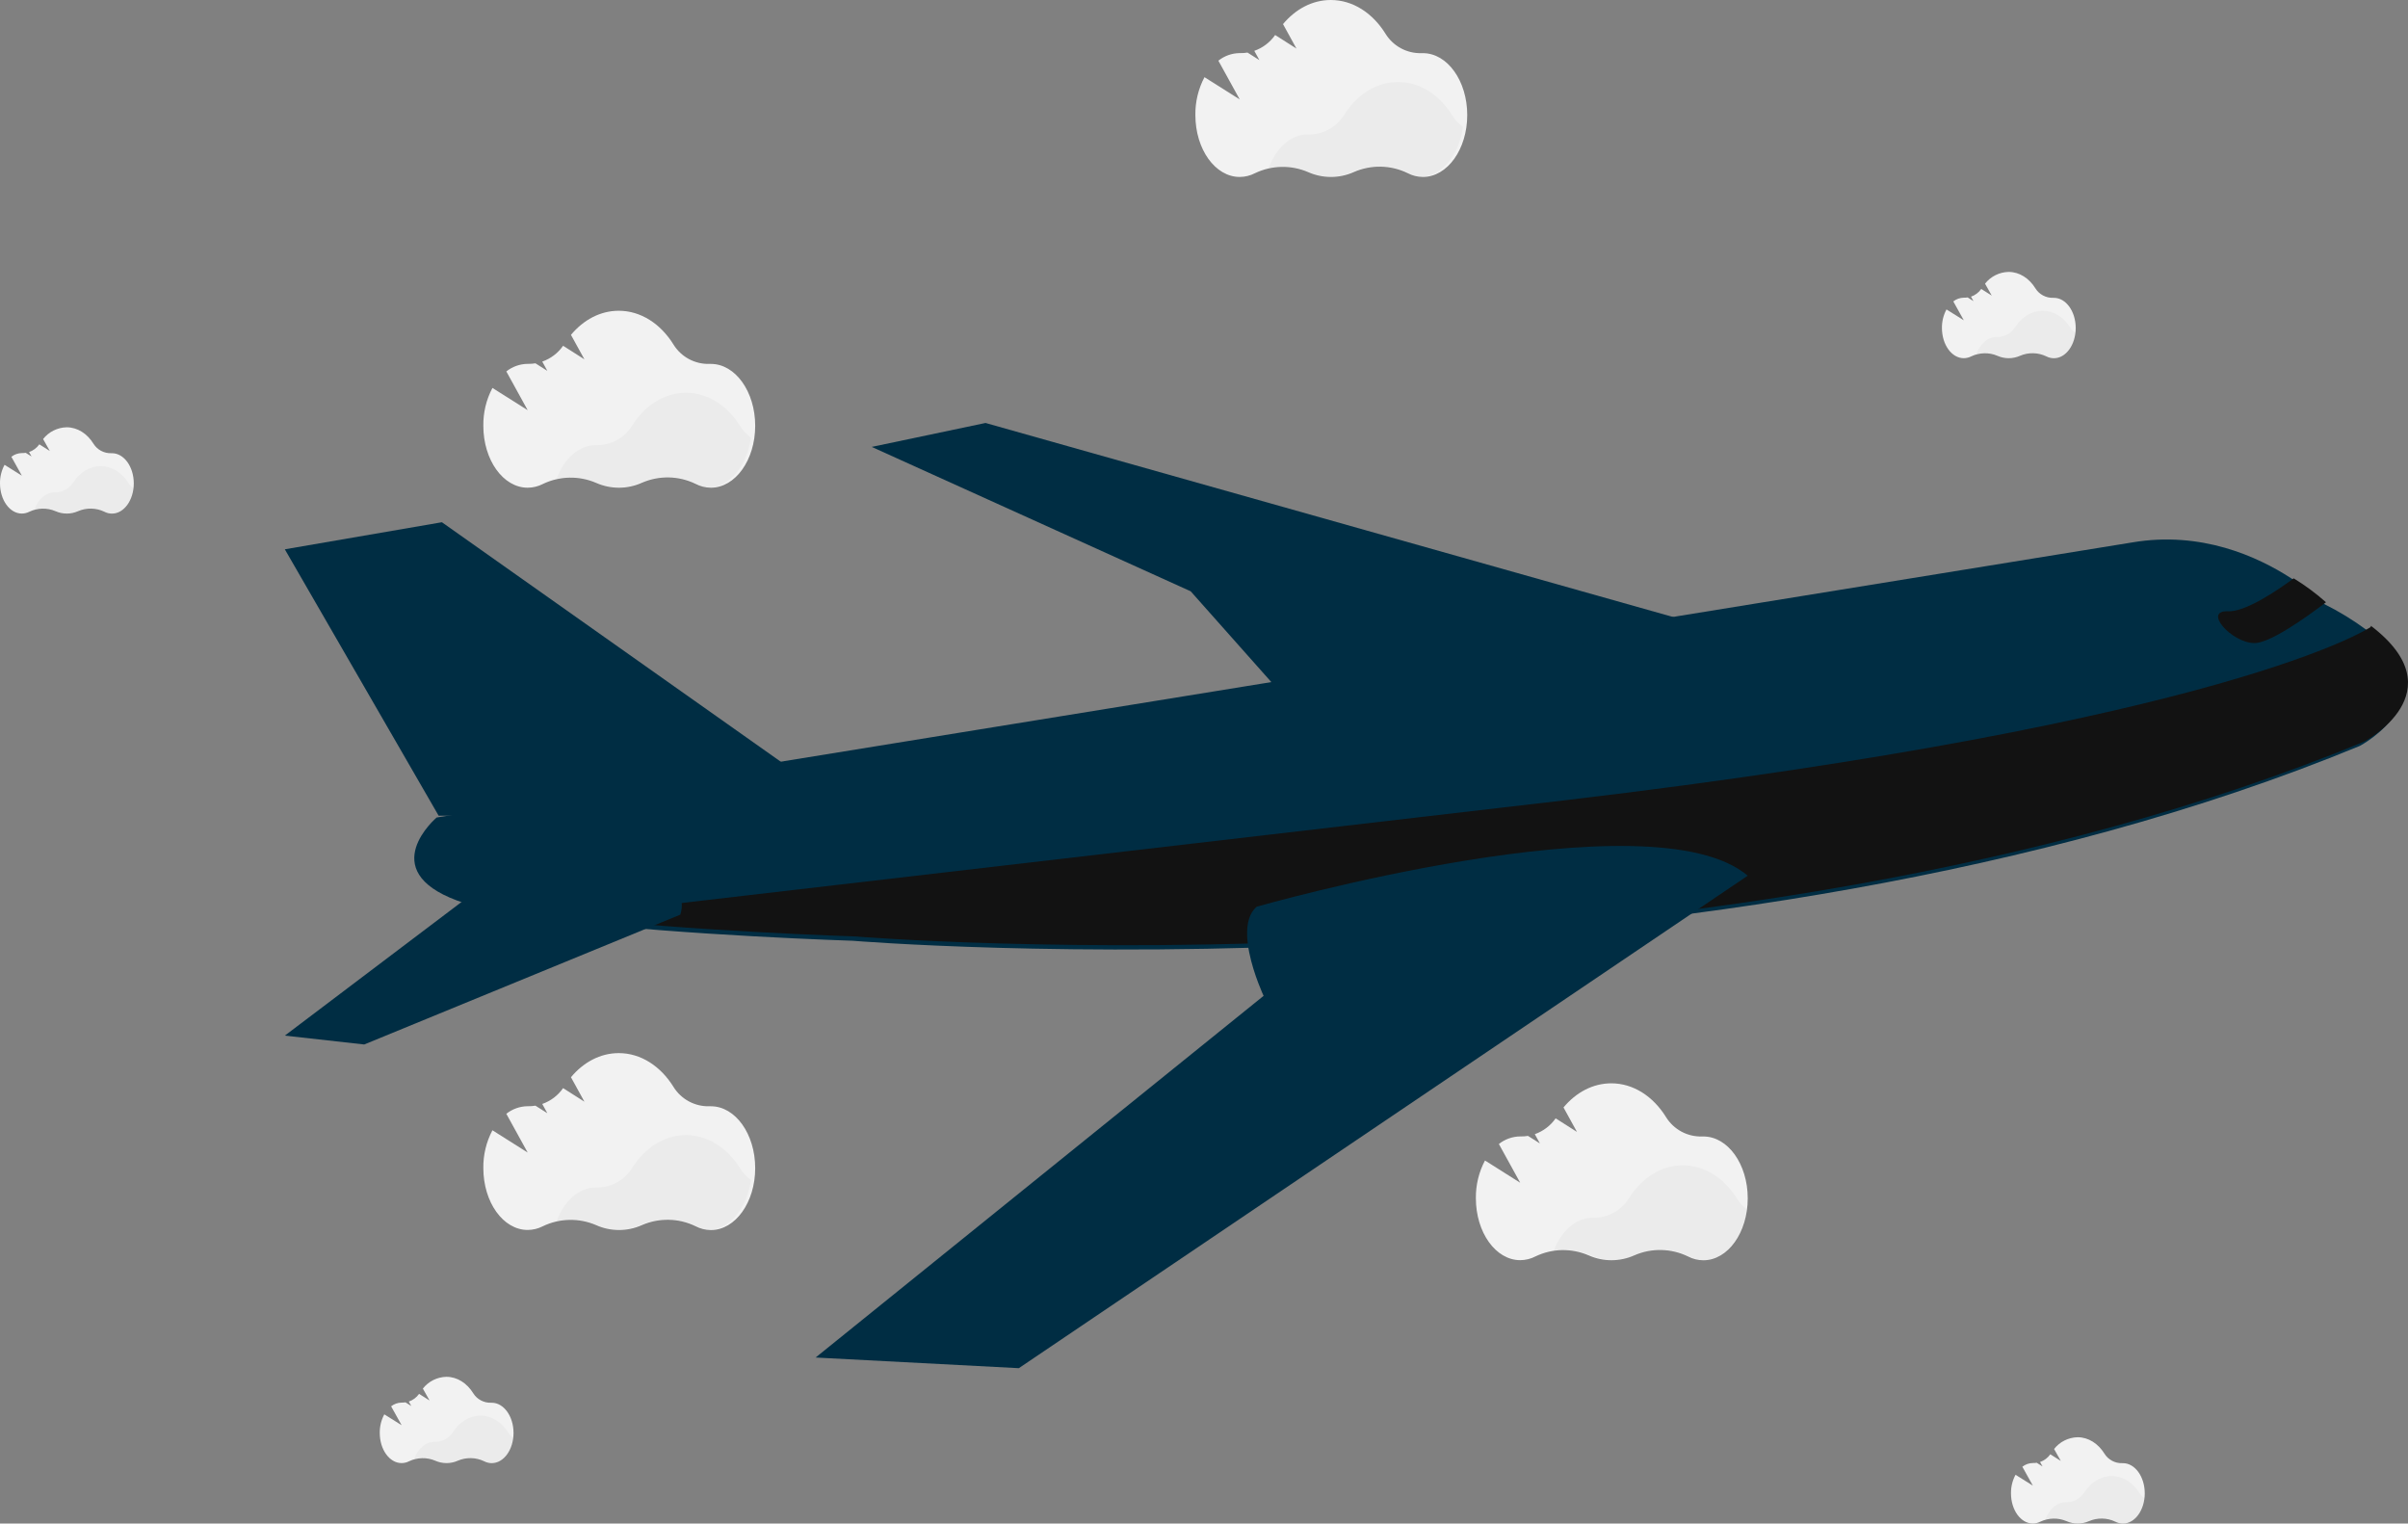 <?xml version="1.0" encoding="UTF-8"?>
<svg width="558px" height="353px" viewBox="0 0 558 353" version="1.1" xmlns="http://www.w3.org/2000/svg" xmlns:xlink="http://www.w3.org/1999/xlink">
    <rect x="0" y="0" width="558" height="353" fill="#808080" stroke="none"/>
    <title>E161BB43-1911-45DA-8EF2-E315D276FE13</title>
    <g id="Supplier-Portal-Phase-2" stroke="none" stroke-width="1" fill="none" fill-rule="evenodd">
        <g id="Redirecting-screen-1" transform="translate(-439, -227)" fill-rule="nonzero">
            <g id="Group-6" transform="translate(369, 227)">
                <g id="undraw_aircraft_fbvl" transform="translate(349, 176.5) scale(-1, 1) translate(-349, -176.5) translate(70, 0)">
                    <path d="M452.098,208.644 C446.971,210.538 437.966,212.096 427.545,213.349 C399.209,216.759 360.379,217.969 360.379,217.969 C360.379,217.969 160.763,234.574 11.155,172.819 C11.155,172.819 -10.606,161.377 9.581,145.978 C12.69,143.677 15.994,141.655 19.457,139.936 L19.703,139.689 C21.999,137.56 24.481,135.642 27.118,133.957 C34.868,128.931 47.955,122.974 63.886,125.674 L456.82,189.413 C456.82,189.413 471.172,201.575 452.098,208.644 Z" id="Path" fill="#002D43"></path>
                    <path d="M373,179.362 L455.597,121 L492,127.271 L456.355,188.992 C456.355,188.992 373.948,189.648 373,179.362 Z" id="Path" fill="#002D43"></path>
                    <polygon id="Path" fill="#002D43" points="166 144.168 329.626 98 356 103.546 282.087 136.998 258.988 163"></polygon>
                    <path d="M427,212.351 C398.634,215.76 359.762,216.97 359.762,216.97 C359.762,216.97 159.934,233.57 10.166,171.833 C10.166,171.833 -11.618,160.395 8.59,145 L8.659,145.284 C8.659,145.284 40.975,167.161 195.381,185.423 L427,212.351 Z" id="Path" fill="#121212"></path>
                    <path d="M400.353,211.919 L473.599,242 L492,239.947 L448.189,206.827 C448.189,206.827 395.196,195.454 400.353,211.919 Z" id="Path" fill="#002D43"></path>
                    <path d="M35.633,149 C32.106,149.056 24.025,143.37 19,139.543 C21.317,137.484 23.821,135.629 26.483,134 C30.534,136.988 37.741,141.823 41.75,141.635 C47.538,141.406 40.945,148.908 35.633,149 Z" id="Path" fill="#121212"></path>
                    <path d="M369,314.532 L321.91,317 L189.514,227.566 L164.937,210.96 L153,202.892 C175.397,183.944 266.777,210.076 266.777,210.076 C268.526,211.555 269.083,214.013 269.004,216.729 C268.852,221.813 266.467,227.782 265.547,229.929 C265.327,230.456 265.19,230.734 265.19,230.734 L369,314.532 Z" id="Path" fill="#002D43"></path>
                    <path d="M213.888,268.88 L205.724,274.036 L210.67,265.06 C209.269,263.944 207.537,263.327 205.745,263.304 L205.614,263.304 C205.048,263.315 204.482,263.273 203.924,263.178 L201.162,264.929 L202.343,262.78 C200.387,262.095 198.697,260.811 197.514,259.112 L192.573,262.256 L195.692,256.586 C192.804,253.122 188.909,251 184.62,251 C179.48,251 174.902,254.05 171.947,258.808 C170.162,261.709 166.955,263.43 163.547,263.315 L163.274,263.315 C157.599,263.315 153,269.734 153,277.657 C153,285.581 157.599,292 163.274,292 C164.521,291.996 165.748,291.688 166.849,291.104 C170.76,289.21 175.305,289.122 179.286,290.863 C182.651,292.362 186.495,292.362 189.859,290.863 C193.807,289.155 198.302,289.241 202.181,291.099 C203.275,291.669 204.49,291.969 205.724,291.974 C211.399,291.974 215.998,285.554 215.998,277.631 C216.039,274.584 215.314,271.575 213.888,268.88 L213.888,268.88 Z" id="Path" fill="#F2F2F2"></path>
                    <path d="M198,289.935 C195.068,289.382 192.037,289.709 189.292,290.877 C185.967,292.361 182.164,292.361 178.839,290.877 C174.902,289.152 170.404,289.239 166.537,291.115 C165.446,291.691 164.231,291.994 162.996,292 C158.011,292 153.862,286.989 153,280.384 C153.997,279.662 154.844,278.753 155.492,277.708 C158.416,273.013 162.944,270 168.028,270 C173.111,270 177.593,272.951 180.511,277.609 C182.282,280.466 185.425,282.188 188.793,282.149 L188.923,282.149 C192.89,282.139 196.328,285.307 198,289.935 Z" id="Path" fill="#000000" opacity="0.03"></path>
                    <path d="M443.888,261.88 L435.724,267.036 L440.67,258.06 C439.269,256.944 437.537,256.327 435.745,256.304 L435.614,256.304 C435.048,256.315 434.482,256.273 433.924,256.178 L431.162,257.929 L432.343,255.78 C430.387,255.095 428.697,253.811 427.514,252.112 L422.573,255.256 L425.692,249.586 C422.804,246.122 418.909,244 414.62,244 C409.48,244 404.902,247.05 401.947,251.808 C400.162,254.709 396.955,256.43 393.547,256.315 L393.274,256.315 C387.599,256.315 383,262.734 383,270.657 C383,278.581 387.599,285 393.274,285 C394.521,284.996 395.748,284.688 396.849,284.104 C400.76,282.21 405.305,282.122 409.286,283.863 C412.651,285.362 416.495,285.362 419.859,283.863 C423.807,282.155 428.302,282.241 432.181,284.099 C433.275,284.669 434.49,284.969 435.724,284.974 C441.399,284.974 445.998,278.554 445.998,270.631 C446.039,267.584 445.314,264.575 443.888,261.88 Z" id="Path" fill="#F2F2F2"></path>
                    <path d="M429,282.935 C426.068,282.382 423.037,282.709 420.292,283.877 C416.967,285.361 413.164,285.361 409.839,283.877 C405.902,282.152 401.404,282.239 397.537,284.115 C396.446,284.691 395.231,284.994 393.996,285 C389.011,285 384.862,279.989 384,273.384 C384.997,272.662 385.844,271.753 386.492,270.708 C389.416,266.013 393.944,263 399.028,263 C404.111,263 408.593,265.951 411.511,270.609 C413.287,273.474 416.442,275.197 419.819,275.149 L419.949,275.149 C423.89,275.139 427.328,278.307 429,282.935 Z" id="Path" fill="#000000" opacity="0.03"></path>
                    <path d="M443.888,89.88 L435.724,95.036 L440.669,86.06 C439.269,84.944 437.536,84.327 435.745,84.304 L435.614,84.304 C435.048,84.315 434.482,84.273 433.923,84.178 L431.162,85.929 L432.343,83.78 C430.387,83.095 428.697,81.811 427.513,80.112 L422.573,83.256 L425.692,77.586 C422.804,74.122 418.909,72 414.62,72 C409.48,72 404.902,75.05 401.947,79.808 C400.162,82.709 396.955,84.43 393.547,84.315 L393.274,84.315 C387.599,84.315 383,90.734 383,98.657 C383,106.581 387.599,113 393.274,113 C394.521,112.996 395.748,112.688 396.849,112.104 C400.759,110.21 405.305,110.122 409.286,111.863 C412.647,113.37 416.491,113.379 419.859,111.889 C423.806,110.181 428.302,110.267 432.18,112.125 C433.275,112.695 434.49,112.995 435.724,113 C441.399,113 445.998,106.581 445.998,98.657 C446.043,95.601 445.317,92.583 443.888,89.88 Z" id="Path" fill="#F2F2F2"></path>
                    <path d="M429,110.935 C426.068,110.382 423.037,110.709 420.292,111.877 C416.967,113.361 413.164,113.361 409.839,111.877 C405.902,110.152 401.404,110.239 397.537,112.115 C396.446,112.691 395.231,112.994 393.996,113 C389.011,113 384.862,107.989 384,101.384 C384.997,100.662 385.844,99.753 386.492,98.708 C389.416,94.013 393.944,91 399.028,91 C404.111,91 408.593,93.951 411.511,98.609 C413.287,101.474 416.442,103.197 419.819,103.149 L419.949,103.149 C423.89,103.139 427.328,106.307 429,110.935 Z" id="Path" fill="#000000" opacity="0.03"></path>
                    <path d="M106.947,71.696 L102.93,74.212 L105.366,69.836 C104.678,69.289 103.824,68.986 102.941,68.975 L102.878,68.975 C102.599,68.978 102.32,68.957 102.044,68.913 L100.686,69.764 L101.267,68.739 C100.303,68.405 99.47,67.78 98.888,66.951 L96.457,68.488 L98.012,65.726 C96.702,64.052 94.699,63.05 92.559,63 C90.03,63 87.775,64.486 86.34,66.807 C85.46,68.226 83.875,69.066 82.193,69.006 L82.059,69.006 C79.265,69.006 77,72.142 77,76.005 C77,79.869 79.265,83 82.059,83 C82.673,82.998 83.278,82.849 83.821,82.564 C85.746,81.638 87.986,81.595 89.947,82.447 C91.597,83.172 93.48,83.172 95.13,82.447 C97.074,81.613 99.289,81.656 101.199,82.564 C101.738,82.84 102.334,82.986 102.941,82.99 C105.734,82.99 107.999,79.859 107.999,75.995 C108.019,74.497 107.657,73.019 106.947,71.696 Z" id="Path" fill="#F2F2F2"></path>
                    <path d="M100,81.978 C98.501,81.698 96.95,81.862 95.548,82.45 C94.71,82.811 93.804,82.998 92.888,83 C91.962,83 91.046,82.807 90.202,82.434 C88.189,81.575 85.891,81.621 83.915,82.559 C83.359,82.847 82.741,82.998 82.112,83 C79.564,83 77.441,80.494 77,77.194 C77.508,76.83 77.941,76.376 78.277,75.855 C79.766,73.505 82.08,72 84.66,72 C87.239,72 89.543,73.489 91.043,75.808 C91.952,77.243 93.569,78.105 95.298,78.076 L95.367,78.076 C97.372,78.076 99.144,79.664 100,81.978 Z" id="Path" fill="#000000" opacity="0.03"></path>
                    <path d="M468.947,327.696 L464.93,330.212 L467.366,325.836 C466.678,325.289 465.824,324.986 464.941,324.975 L464.878,324.975 C464.599,324.978 464.32,324.957 464.044,324.913 L462.686,325.764 L463.267,324.739 C462.303,324.405 461.47,323.78 460.888,322.951 L458.457,324.488 L460.012,321.726 C458.702,320.052 456.699,319.05 454.559,319 C452.03,319 449.775,320.486 448.34,322.807 C447.46,324.226 445.875,325.066 444.193,325.006 L444.059,325.006 C441.265,325.006 439,328.142 439,332.005 C439,335.869 441.265,339 444.059,339 C444.673,338.998 445.278,338.849 445.821,338.564 C447.746,337.638 449.986,337.595 451.947,338.447 C453.597,339.172 455.48,339.172 457.13,338.447 C459.074,337.613 461.289,337.656 463.199,338.564 C463.738,338.84 464.334,338.986 464.941,338.99 C467.734,338.99 469.999,335.859 469.999,331.995 C470.019,330.497 469.657,329.019 468.947,327.696 L468.947,327.696 Z" id="Path" fill="#F2F2F2"></path>
                    <path d="M462,337.978 C460.501,337.698 458.95,337.862 457.548,338.45 C456.71,338.811 455.804,338.998 454.888,339 C453.962,339 453.046,338.807 452.202,338.434 C450.189,337.575 447.891,337.621 445.915,338.559 C445.359,338.847 444.741,338.998 444.112,339 C441.564,339 439.441,336.494 439,333.194 C439.508,332.83 439.941,332.376 440.277,331.855 C441.766,329.505 444.08,328 446.66,328 C449.239,328 451.543,329.489 453.043,331.808 C453.952,333.243 455.569,334.105 457.298,334.076 L457.367,334.076 C459.372,334.076 461.144,335.664 462,337.978 Z" id="Path" fill="#000000" opacity="0.03"></path>
                    <path d="M90.947,341.696 L86.93,344.212 L89.366,339.836 C88.678,339.289 87.824,338.986 86.941,338.975 L86.878,338.975 C86.599,338.978 86.32,338.957 86.044,338.913 L84.686,339.764 L85.267,338.739 C84.303,338.405 83.47,337.78 82.888,336.951 L80.457,338.488 L82.012,335.726 C80.702,334.052 78.699,333.05 76.559,333 C74.03,333 71.775,334.486 70.34,336.807 C69.46,338.226 67.875,339.066 66.193,339.006 L66.059,339.006 C63.265,339.006 61,342.142 61,346.005 C61,349.869 63.265,353 66.059,353 C66.673,352.998 67.278,352.849 67.821,352.564 C69.746,351.638 71.986,351.595 73.947,352.447 C75.597,353.172 77.48,353.172 79.13,352.447 C81.074,351.613 83.289,351.656 85.199,352.564 C85.738,352.84 86.334,352.986 86.941,352.99 C89.734,352.99 91.999,349.859 91.999,345.995 C92.019,344.497 91.657,343.019 90.947,341.696 L90.947,341.696 Z" id="Path" fill="#F2F2F2"></path>
                    <path d="M84,351.978 C82.501,351.698 80.95,351.862 79.548,352.45 C78.71,352.811 77.804,352.998 76.888,353 C75.962,353 75.046,352.807 74.202,352.434 C72.189,351.575 69.891,351.621 67.915,352.559 C67.359,352.847 66.741,352.998 66.112,353 C63.564,353 61.441,350.494 61,347.194 C61.508,346.83 61.941,346.376 62.277,345.855 C63.766,343.505 66.08,342 68.66,342 C71.239,342 73.543,343.489 75.043,345.808 C75.952,347.243 77.569,348.105 79.298,348.076 L79.367,348.076 C81.372,348.076 83.144,349.664 84,351.978 Z" id="Path" fill="#000000" opacity="0.03"></path>
                    <path d="M278.888,17.88 L270.724,23.036 L275.669,14.06 C274.269,12.944 272.536,12.327 270.745,12.304 L270.614,12.304 C270.048,12.315 269.482,12.273 268.923,12.178 L266.162,13.929 L267.343,11.78 C265.387,11.095 263.697,9.811 262.513,8.112 L257.573,11.256 L260.692,5.586 C257.804,2.122 253.909,0 249.62,0 C244.48,0 239.902,3.05 236.947,7.808 C235.162,10.709 231.955,12.43 228.547,12.315 L228.274,12.315 C222.599,12.315 218,18.734 218,26.657 C218,34.581 222.599,41 228.274,41 C229.521,40.996 230.748,40.688 231.849,40.104 C235.759,38.21 240.305,38.122 244.286,39.863 C247.647,41.37 251.491,41.379 254.859,39.889 C258.806,38.181 263.302,38.267 267.18,40.125 C268.275,40.695 269.49,40.995 270.724,41 C276.399,41 280.998,34.581 280.998,26.657 C281.043,23.601 280.317,20.583 278.888,17.88 L278.888,17.88 Z" id="Path" fill="#F2F2F2"></path>
                    <path d="M264,38.935 C261.068,38.382 258.037,38.709 255.292,39.877 C251.967,41.361 248.164,41.361 244.839,39.877 C240.902,38.152 236.404,38.239 232.537,40.115 C231.446,40.691 230.231,40.994 228.996,41 C224.011,41 219.862,35.989 219,29.384 C219.997,28.662 220.844,27.753 221.492,26.708 C224.416,22.013 228.944,19 234.028,19 C239.111,19 243.593,21.951 246.511,26.609 C248.287,29.474 251.442,31.197 254.819,31.149 L254.949,31.149 C258.89,31.139 262.328,34.307 264,38.935 Z" id="Path" fill="#000000" opacity="0.03"></path>
                    <path d="M556.947,107.696 L552.93,110.212 L555.366,105.836 C554.678,105.289 553.824,104.986 552.941,104.975 L552.878,104.975 C552.599,104.978 552.32,104.957 552.044,104.913 L550.686,105.764 L551.267,104.739 C550.303,104.405 549.47,103.78 548.888,102.951 L546.457,104.488 L548.012,101.726 C546.702,100.052 544.699,99.05 542.559,99 C540.03,99 537.775,100.486 536.34,102.807 C535.46,104.226 533.875,105.066 532.193,105.006 L532.059,105.006 C529.265,105.006 527,108.142 527,112.005 C527,115.869 529.265,119 532.059,119 C532.673,118.998 533.278,118.849 533.821,118.564 C535.746,117.638 537.986,117.595 539.947,118.447 C541.597,119.172 543.48,119.172 545.13,118.447 C547.074,117.613 549.289,117.656 551.199,118.564 C551.738,118.84 552.334,118.986 552.941,118.99 C555.734,118.99 557.999,115.859 557.999,111.995 C558.019,110.497 557.657,109.019 556.947,107.696 Z" id="Path" fill="#F2F2F2"></path>
                    <path d="M550,117.978 C548.499,117.698 546.947,117.862 545.543,118.45 C544.704,118.811 543.797,118.998 542.88,119 C541.962,118.996 541.054,118.803 540.217,118.434 C538.202,117.575 535.901,117.621 533.923,118.559 C533.367,118.847 532.747,118.998 532.118,119 C529.567,119 527.442,116.494 527,113.194 C527.509,112.83 527.942,112.376 528.278,111.855 C529.769,109.505 532.086,108 534.668,108 C537.251,108 539.557,109.489 541.059,111.808 C541.964,113.235 543.571,114.096 545.292,114.076 L545.362,114.076 C547.369,114.076 549.143,115.664 550,117.978 Z" id="Path" fill="#000000" opacity="0.03"></path>
                </g>
            </g>
        </g>
    </g>
</svg>